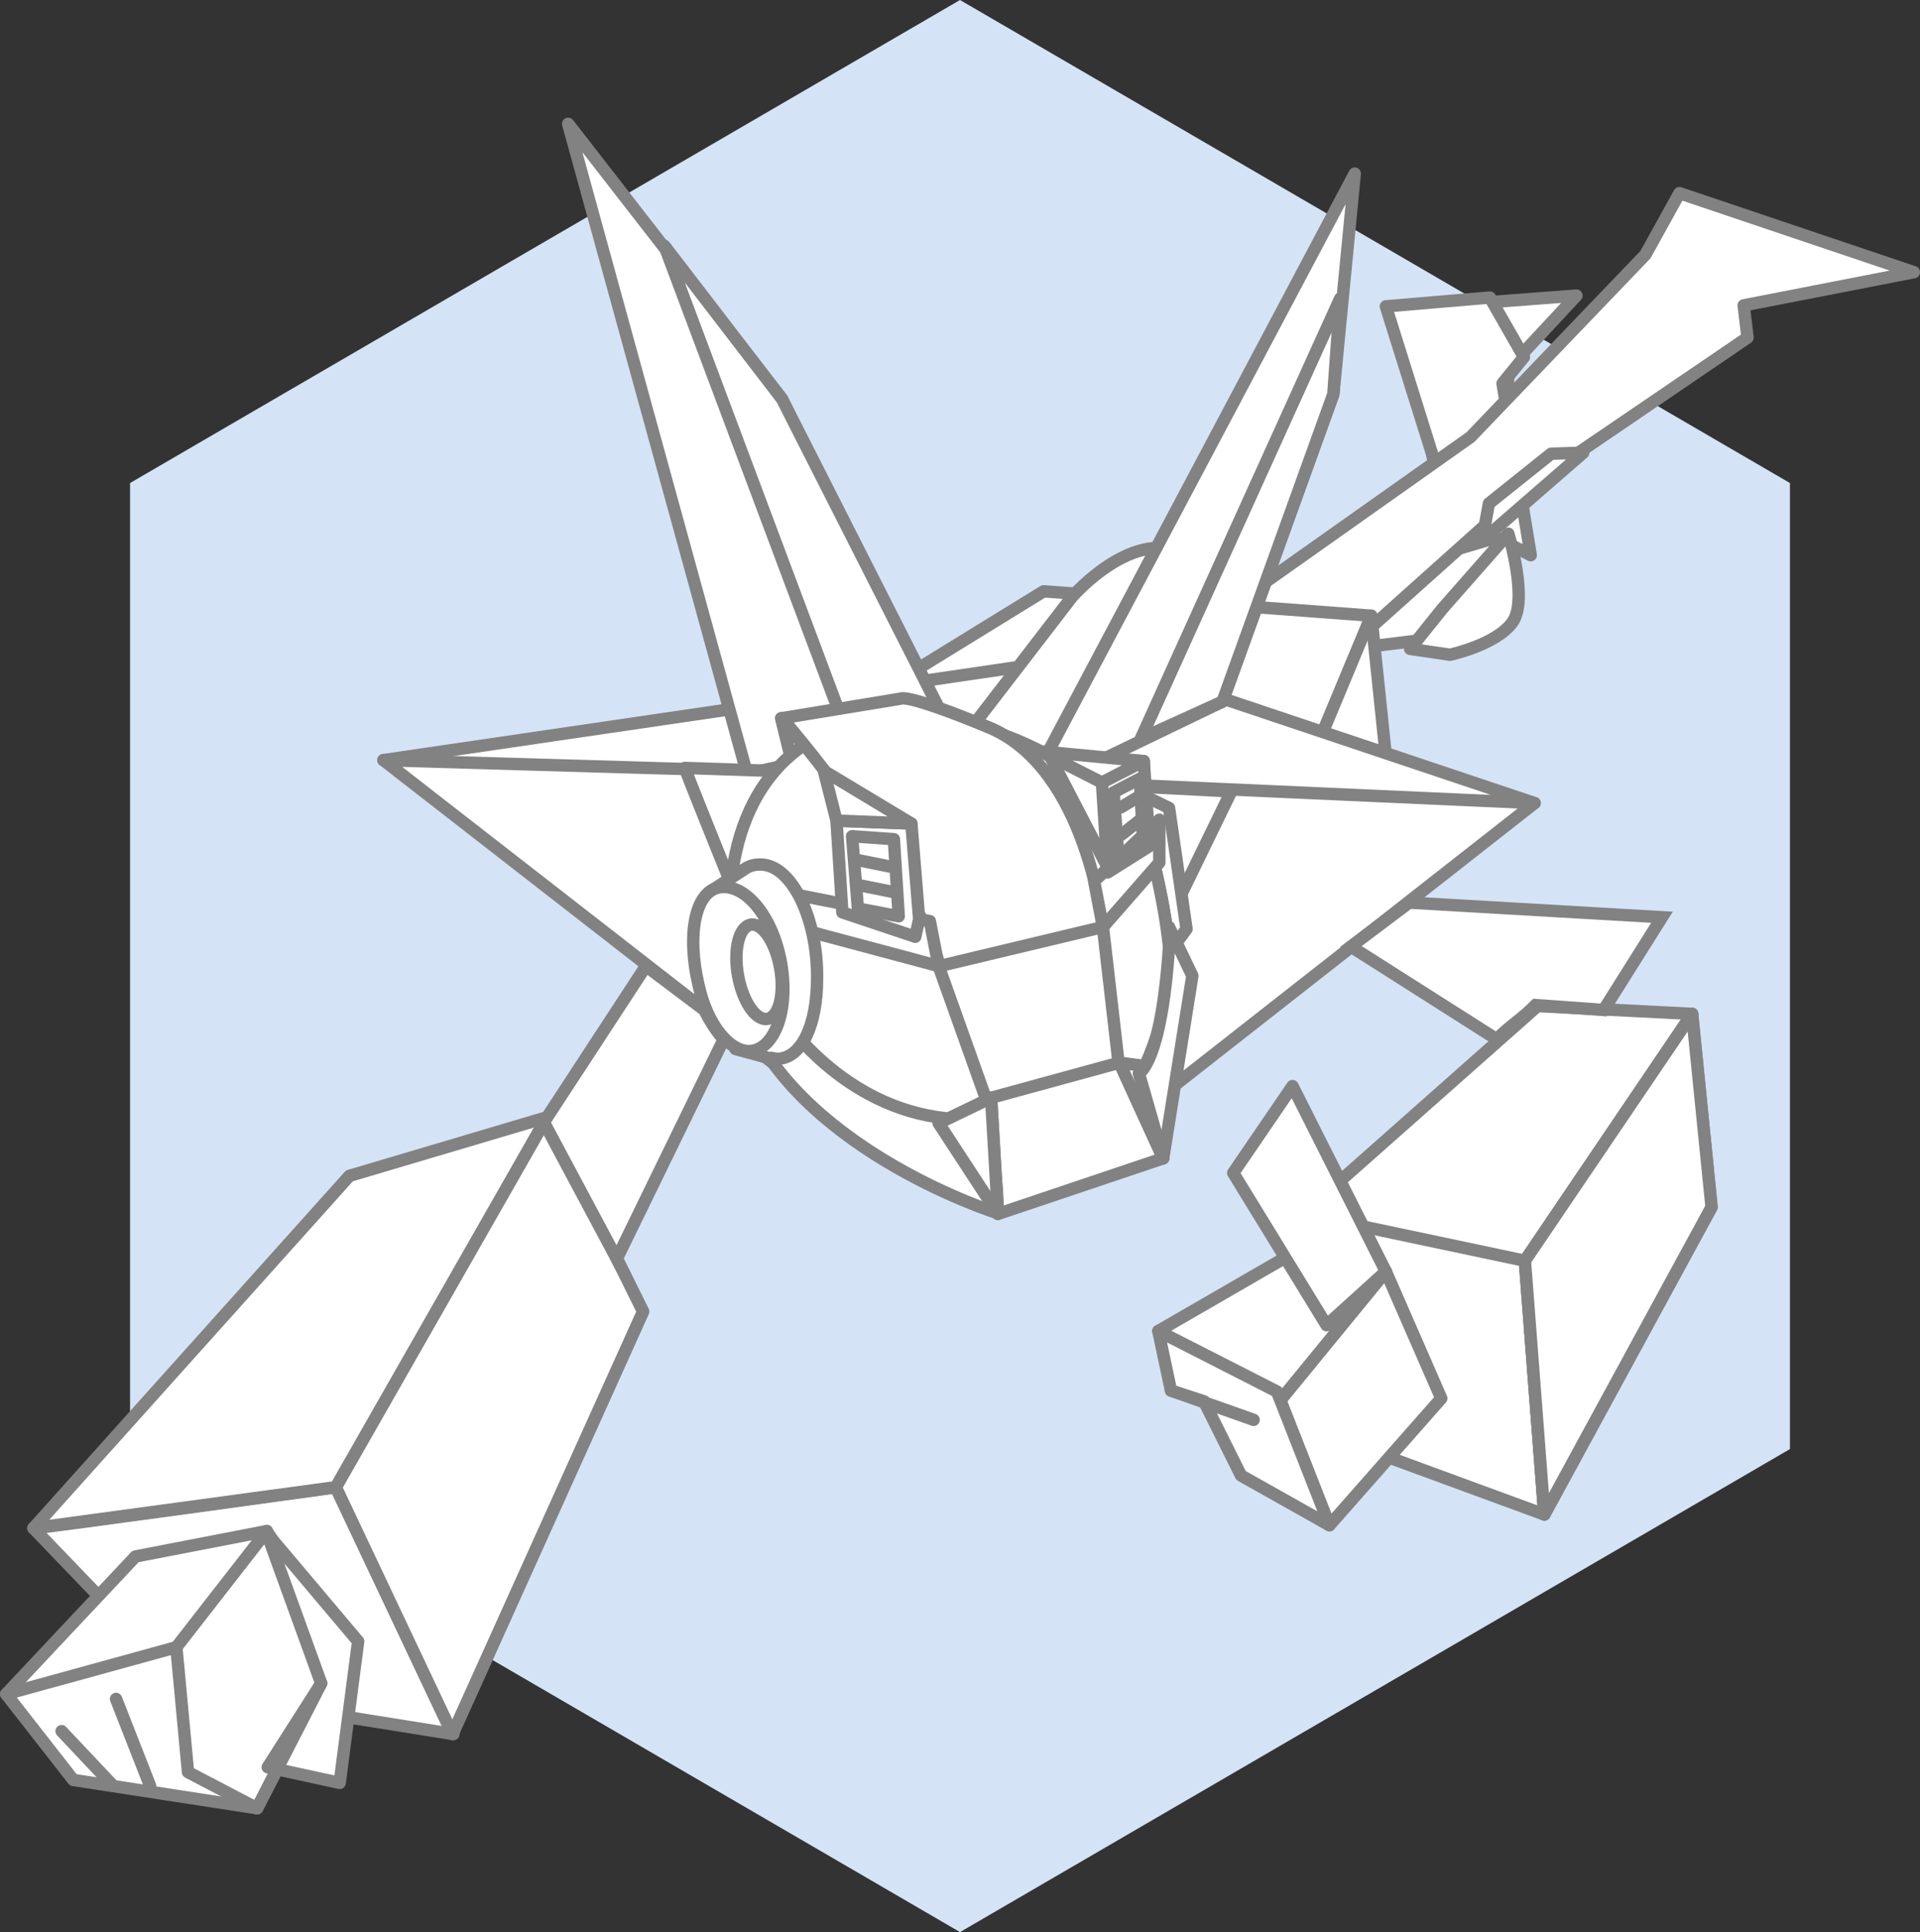 <svg width="155" height="156" viewBox="0 0 155 156" fill="none" xmlns="http://www.w3.org/2000/svg">
<rect x="0" y="0" width="155" height="156" fill="#333333" stroke="none"/>
<path d="M77.5 0L144.5 39V117L77.5 156L10.5 117V39L77.5 0Z" fill="#D5E3F6"/>
<path d="M118.08 51.525L113.685 24.892L127.264 23.868L121.769 29.777L121.298 50.895L118.08 51.525Z" fill="white" stroke="#828282" stroke-linecap="round" stroke-linejoin="round"/>
<path d="M95.945 53.968L121.298 50.895L121.848 43.094L114.391 45.3L100.655 50.343L95.945 53.968Z" fill="white" stroke="#828282" stroke-linecap="round" stroke-linejoin="round"/>
<path d="M117.138 41.518L123.575 44.827L121.298 30.959L123.025 28.832L120.278 24.025L111.879 24.735L117.138 41.518Z" fill="white" stroke="#828282" stroke-linecap="round" stroke-linejoin="round"/>
<path d="M113.841 52.392L117.06 52.864C117.06 52.864 120.749 52.077 122.083 50.264C123.417 48.452 121.769 43.094 121.769 43.094L116.432 49.161L113.841 52.392Z" fill="white" stroke="#828282" stroke-linecap="round" stroke-linejoin="round"/>
<path d="M135.584 15.595L154.5 21.977L140.764 24.656L141.078 27.256L123.26 39.391L105.835 54.992L98.222 50.658L98.771 49.398L118.708 35.294L132.836 20.559L135.584 15.595Z" fill="white" stroke="#828282" stroke-linecap="round" stroke-linejoin="round"/>
<path d="M125.223 36.633L120.199 40.651L119.65 43.646L127.813 36.554L125.223 36.633Z" fill="white" stroke="#828282" stroke-linecap="round" stroke-linejoin="round"/>
<path d="M60.31 62.477L84.25 47.743L110.702 49.712L103.559 70.278L60.31 62.477Z" fill="white" stroke="#828282" stroke-linecap="round" stroke-linejoin="round"/>
<path d="M104.265 75.321L111.879 61.059L110.701 49.713L99.32 77.055L104.265 75.321Z" fill="white" stroke="#828282" stroke-linecap="round" stroke-linejoin="round"/>
<path d="M30.954 61.374L88.41 52.943L123.888 64.841L30.954 61.374Z" fill="white" stroke="#828282" stroke-linecap="round" stroke-linejoin="round"/>
<path d="M60.31 62.477L45.868 10L63.136 32.22L75.616 59.089L60.31 62.477Z" fill="white" stroke="#828282" stroke-linecap="round" stroke-linejoin="round"/>
<path d="M68.081 58.38L53.638 19.849L63.136 32.22L76.165 57.907L68.081 58.38Z" fill="white" stroke="#828282" stroke-linecap="round" stroke-linejoin="round"/>
<path d="M76.165 61.69L86.526 48.216C86.526 48.216 92.099 41.755 96.494 45.3C100.89 48.846 96.416 51.052 96.416 51.052L86.29 60.823L76.165 61.69Z" fill="white" stroke="#828282" stroke-linecap="round" stroke-linejoin="round"/>
<path d="M109.367 14.019L82.68 64.368L98.692 56.647L107.64 31.826L109.367 14.019Z" fill="white" stroke="#828282" stroke-linecap="round" stroke-linejoin="round"/>
<path d="M108.19 24.104L92.099 59.641L98.692 56.647L107.64 31.826L108.19 24.104Z" fill="white" stroke="#828282" stroke-linecap="round" stroke-linejoin="round"/>
<path d="M2.698 123.386C3.404 123.386 27.187 120.076 27.187 120.076L36.606 140.012L15.414 136.623L2.698 123.386Z" fill="white" stroke="#828282" stroke-linecap="round" stroke-linejoin="round"/>
<path d="M44.141 90.213L51.912 105.893L36.527 140.012L27.108 120.076L44.141 90.213Z" fill="white" stroke="#828282" stroke-linecap="round" stroke-linejoin="round"/>
<path d="M44.141 90.213L51.911 105.893L36.527 140.012L27.108 120.076L44.141 90.213Z" fill="white" stroke="#828282" stroke-linecap="round" stroke-linejoin="round"/>
<path d="M2.698 123.386L28.207 94.941L44.141 90.213L27.109 120.076L2.698 123.386Z" fill="white" stroke="#828282" stroke-linecap="round" stroke-linejoin="round"/>
<path d="M21.535 123.622L15.649 135.914L21.614 138.751L27.501 132.683L21.535 123.622Z" fill="white" stroke="#828282" stroke-linecap="round" stroke-linejoin="round"/>
<path d="M21.536 123.622L10.939 125.671L0.5 136.781L13.137 134.732L21.536 123.622Z" fill="white" stroke="#828282" stroke-linecap="round" stroke-linejoin="round"/>
<path d="M0.5 136.781L5.916 143.715L20.751 146L23.341 140.957L14.236 132.999L0.5 136.781Z" fill="white" stroke="#828282" stroke-linecap="round" stroke-linejoin="round"/>
<path d="M21.536 123.622L14.236 132.999L15.178 143.084L20.751 146L26.01 135.756L21.536 123.622Z" fill="white" stroke="#828282" stroke-linecap="round" stroke-linejoin="round"/>
<path d="M21.536 123.78L28.914 132.526L27.422 143.951L21.614 142.69L25.931 135.914L21.536 123.78Z" fill="white" stroke="#828282" stroke-linecap="round" stroke-linejoin="round"/>
<path d="M9.369 137.175L12.116 144.188" stroke="#828282" stroke-miterlimit="10" stroke-linecap="round" stroke-linejoin="round"/>
<path d="M4.973 139.775L9.133 144.188" stroke="#828282" stroke-miterlimit="10" stroke-linecap="round" stroke-linejoin="round"/>
<path d="M20.75 146L25.931 135.914" stroke="#828282" stroke-miterlimit="10" stroke-linecap="round" stroke-linejoin="round"/>
<path d="M123.103 104.002L136.604 81.861L124.123 81.231L104.108 98.96L123.103 104.002Z" fill="white" stroke="#828282" stroke-linecap="round" stroke-linejoin="round"/>
<path d="M104.108 97.778L123.103 101.796L124.673 122.283L108.582 116.373L104.108 97.778Z" fill="white" stroke="#828282" stroke-linecap="round" stroke-linejoin="round"/>
<path d="M111.879 102.663L102.852 113.694L93.512 107.47L103.873 101.481L111.879 102.663Z" fill="white" stroke="#828282" stroke-linecap="round" stroke-linejoin="round"/>
<path d="M111.879 102.663L104.344 87.692L99.556 94.705L107.091 106.997L111.879 102.663Z" fill="white" stroke="#828282" stroke-linecap="round" stroke-linejoin="round"/>
<path d="M111.879 102.663L116.353 112.906L107.326 123.15L102.852 113.694L111.879 102.663Z" fill="white" stroke="#828282" stroke-linecap="round" stroke-linejoin="round"/>
<path d="M93.512 107.47L94.532 112.276L97.201 113.143L100.184 119.131L107.326 123.15L103.088 112.355L93.512 107.47Z" fill="white" stroke="#828282" stroke-linecap="round" stroke-linejoin="round"/>
<path d="M124.673 122.283L138.173 97.463L136.604 81.861L123.103 101.796L124.673 122.283Z" fill="white" stroke="#828282" stroke-linecap="round" stroke-linejoin="round"/>
<path d="M124.673 122.283L138.173 97.463L136.603 81.861L123.103 101.796L124.673 122.283Z" fill="white" stroke="#828282" stroke-linecap="round" stroke-linejoin="round"/>
<path d="M94.533 112.276L101.204 114.64" stroke="#828282" stroke-miterlimit="10" stroke-linecap="round" stroke-linejoin="round"/>
<path d="M30.954 61.374L64.078 87.14L90.529 91.001L123.888 64.841L76.401 62.714L30.954 61.374Z" fill="white" stroke="#828282" stroke-linecap="round" stroke-linejoin="round"/>
<path d="M55.287 62.005C55.522 62.793 64.627 85.249 64.627 85.249L86.526 90.371L99.399 63.896L76.48 62.714L55.287 62.005Z" fill="white" stroke="#828282" stroke-linecap="round" stroke-linejoin="round"/>
<path d="M93.826 77.685L95.788 75.006L94.375 65.235L89.195 62.714L93.826 77.685Z" fill="white" stroke="#828282" stroke-linecap="round" stroke-linejoin="round"/>
<path d="M63.057 57.986L64.392 63.423L67.453 63.266L63.057 57.986Z" fill="white" stroke="#828282" stroke-linecap="round" stroke-linejoin="round"/>
<path d="M93.669 73.194C94.297 82.334 86.997 90.213 77.421 90.844C67.845 91.474 59.603 84.54 58.975 75.4C58.348 66.26 62.351 58.538 71.927 57.907C81.502 57.356 93.041 64.053 93.669 73.194Z" fill="white" stroke="#828282" stroke-linecap="round" stroke-linejoin="round"/>
<path d="M61.488 79.103C61.488 79.103 64.313 87.455 74.282 89.977C84.25 92.498 91.942 87.14 91.942 87.14C91.942 87.14 94.689 81.782 94.454 77.37C94.14 73.036 92.806 68.308 92.806 68.308L84.721 74.06L73.654 76.266L64.235 72.248L60.703 75.794L61.488 79.103Z" fill="white" stroke="#828282" stroke-linecap="round" stroke-linejoin="round"/>
<path d="M61.487 79.103C61.487 79.103 64.313 87.455 74.281 89.977C84.249 92.498 91.942 87.14 91.942 87.14C91.942 87.14 94.689 81.782 94.453 77.37C94.139 73.036 92.805 68.308 92.805 68.308L84.72 74.06L73.653 76.266L63.528 75.084L60.781 75.872L61.487 79.103Z" fill="white" stroke="#828282" stroke-linecap="round" stroke-linejoin="round"/>
<path d="M75.773 78L80.325 90.765L90.608 88.48L89.038 74.848L87.311 73.272L77.264 75.557L75.773 78Z" fill="white" stroke="#828282" stroke-miterlimit="10" stroke-linecap="round" stroke-linejoin="round"/>
<path d="M89.037 74.848C89.037 74.848 87.782 62.162 79.933 58.774C73.104 55.937 72.711 56.41 72.711 56.41L63.135 57.986C63.135 57.986 73.967 70.514 75.851 78L89.037 74.848Z" fill="white" stroke="#828282" stroke-linecap="round" stroke-linejoin="round"/>
<path d="M90.372 85.801L80.011 88.637L80.561 98.014L93.904 93.523L90.372 85.801Z" fill="white" stroke="#828282" stroke-linecap="round" stroke-linejoin="round"/>
<path d="M63.214 82.176C63.214 82.176 67.923 89.425 76.4 90.292C81.11 90.765 80.482 97.935 80.482 97.935C80.482 97.935 65.255 93.129 60.388 82.413C55.522 71.775 63.214 82.176 63.214 82.176Z" fill="white" stroke="#828282" stroke-linecap="round" stroke-linejoin="round"/>
<path d="M75.772 78L75.066 74.375L63.528 72.09L64.862 75.085L75.772 78Z" fill="white" stroke="#828282" stroke-linecap="round" stroke-linejoin="round"/>
<path d="M92.491 66.732L92.334 61.453L84.721 60.98L89.508 70.199L92.491 66.732Z" fill="white" stroke="#828282" stroke-linecap="round" stroke-linejoin="round"/>
<path d="M74.203 74.218L73.575 66.496L67.531 66.26L68.002 73.666L73.889 75.636L74.203 74.218Z" fill="white" stroke="#828282" stroke-linecap="round" stroke-linejoin="round"/>
<path d="M92.335 61.453L84.015 60.665L88.96 63.187L92.335 61.453Z" fill="white" stroke="#828282" stroke-linecap="round" stroke-linejoin="round"/>
<path d="M61.252 69.806C60.938 69.806 60.624 69.885 60.31 70.042L57.406 71.933L57.877 75.006C57.72 76.424 57.798 78 58.034 79.576C58.269 80.679 58.583 81.704 59.054 82.492L59.368 84.698L62.272 85.486V85.407C62.508 85.486 62.743 85.486 62.9 85.486C64.705 85.328 65.961 82.807 65.961 79.025C66.04 74.297 63.92 69.648 61.252 69.806Z" fill="white" stroke="#828282" stroke-linecap="round" stroke-linejoin="round"/>
<path d="M63.214 79.025C63.449 82.334 62.272 84.698 60.624 84.856C58.975 85.013 57.092 82.807 56.385 79.498C55.443 75.479 56.071 71.697 58.347 71.618C60.624 71.539 62.9 74.849 63.214 79.025Z" fill="white" stroke="#828282" stroke-linecap="round" stroke-linejoin="round"/>
<path d="M61.959 82.263C62.898 82.094 63.355 80.255 62.98 78.156C62.604 76.057 61.539 74.493 60.6 74.662C59.662 74.831 59.205 76.67 59.58 78.769C59.956 80.867 61.021 82.432 61.959 82.263Z" fill="white" stroke="#828282" stroke-linecap="round" stroke-linejoin="round"/>
<path d="M75.773 90.686L80.561 98.014L80.011 88.638L75.773 90.686Z" fill="white" stroke="#828282" stroke-linecap="round" stroke-linejoin="round"/>
<path d="M73.575 66.496L66.51 62.241L67.531 66.26L73.575 66.496Z" fill="white" stroke="#828282" stroke-linecap="round" stroke-linejoin="round"/>
<path d="M90.372 85.801L93.355 86.195L93.904 93.523L90.372 85.801Z" fill="white" stroke="#828282" stroke-linecap="round" stroke-linejoin="round"/>
<path d="M94.375 74.848L96.259 78.788L93.904 93.522L91.942 86.667C91.942 86.667 93.747 85.879 94.375 76.424V74.848Z" fill="white" stroke="#828282" stroke-linecap="round" stroke-linejoin="round"/>
<path d="M88.331 71.145L89.038 74.848L93.59 69.648V66.181L88.331 71.145Z" fill="white" stroke="#828282" stroke-linecap="round" stroke-linejoin="round"/>
<path d="M89.43 70.436L88.959 63.187L92.335 61.453L92.805 68.308L89.43 70.436Z" fill="white" stroke="#828282" stroke-linecap="round" stroke-linejoin="round"/>
<path d="M68.787 67.52L69.258 73.351L72.555 73.982L72.162 67.757L68.787 67.52Z" fill="white" stroke="#828282" stroke-linecap="round" stroke-linejoin="round"/>
<path d="M69 69.394L72 70" stroke="#828282" stroke-miterlimit="10" stroke-linecap="round" stroke-linejoin="round"/>
<path d="M69.5 71.5L72 72" stroke="#828282" stroke-miterlimit="10" stroke-linecap="round" stroke-linejoin="round"/>
<path d="M92.02 62.871L92.256 67.441L90.294 69.332L89.901 63.974L92.02 62.871Z" fill="white" stroke="#828282" stroke-linecap="round" stroke-linejoin="round"/>
<path d="M92.305 66L90.5 67.418" stroke="#828282" stroke-miterlimit="10" stroke-linecap="round" stroke-linejoin="round"/>
<path d="M90.5 65.182L92.462 64" stroke="#828282" stroke-miterlimit="10" stroke-linecap="round" stroke-linejoin="round"/>
<path d="M52.147 78L43.905 90.607L49.792 101.638L58.426 83.91C57.798 83.279 57.118 82.071 56.856 81.546L52.147 78Z" fill="white" stroke="#828282"/>
<path d="M134.17 74.06L113.763 72.878L109.053 76.424L120.827 83.91C122.053 82.679 122.74 82.383 123.966 81.152L129.461 81.546L134.17 74.06Z" fill="white" stroke="#828282"/>
</svg>
